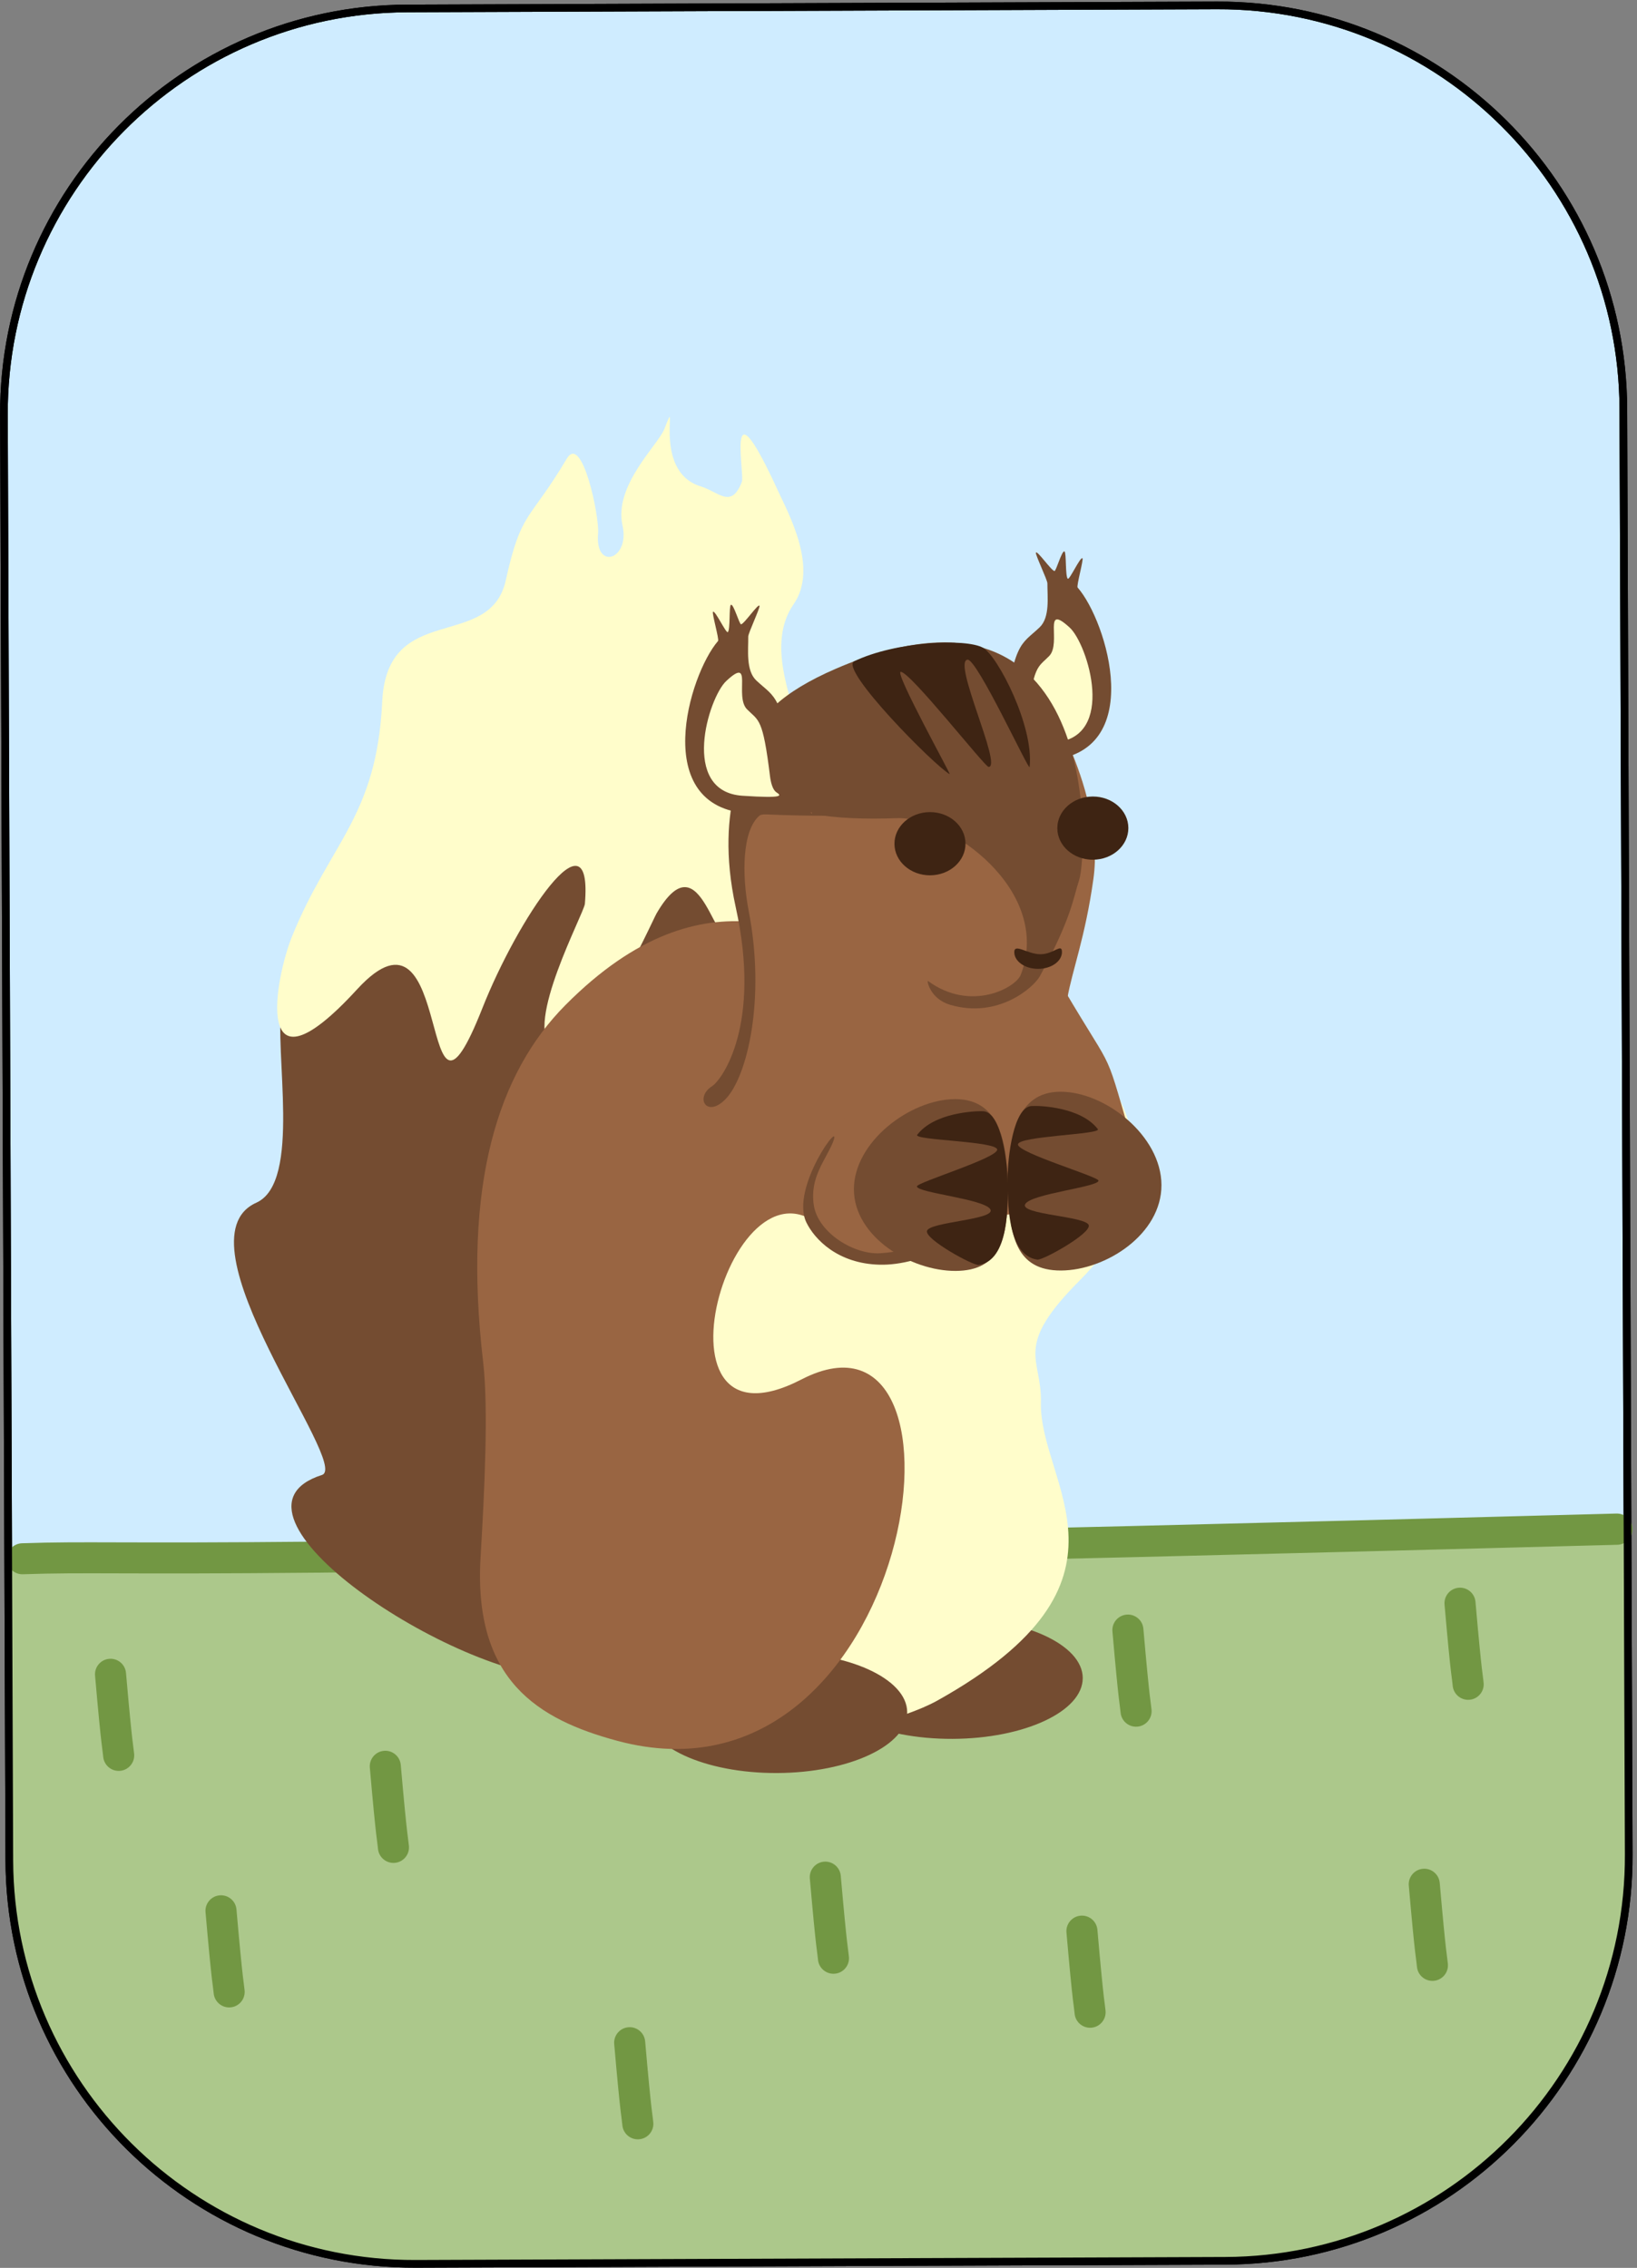 <svg width="843" height="1168" viewBox="0 0 843 1168" fill="none" xmlns="http://www.w3.org/2000/svg">
<rect x="0" y="0" width="843" height="1168" fill="#808080" stroke="none"/>
<path fill-rule="evenodd" clip-rule="evenodd" d="M209.728 4.347L626.698 2.79C741.764 2.361 835.533 95.439 835.963 210.5L838.743 955.097C839.173 1070.16 746.101 1163.93 631.035 1164.36L214.065 1165.91C98.999 1166.34 5.231 1073.28 4.801 958.211L2.021 213.614C1.592 98.553 94.662 4.777 209.728 4.347Z" fill="#CFECFF" stroke="black" stroke-width="3.949" stroke-miterlimit="1.5" stroke-linecap="round" stroke-linejoin="round"/>
<path fill-rule="evenodd" clip-rule="evenodd" d="M838.137 793.934L838.739 955.093C839.169 1070.16 746.098 1163.93 631.029 1164.36L214.062 1165.92C98.993 1166.35 5.224 1073.28 4.795 958.207L4.193 797.048L838.137 793.934Z" fill="#ACC88B"/>
<mask id="mask0_1_330" style="mask-type:luminance" maskUnits="userSpaceOnUse" x="4" y="793" width="835" height="373">
<path d="M838.137 793.934L838.739 955.093C839.169 1070.16 746.098 1163.93 631.029 1164.36L214.062 1165.92C98.993 1166.35 5.224 1073.28 4.795 958.207L4.193 797.048L838.137 793.934Z" fill="white"/>
</mask>
<g mask="url(#mask0_1_330)">
<path fill-rule="evenodd" clip-rule="evenodd" d="M48.952 862.979C48.565 858.59 51.831 854.698 56.23 854.322C60.618 853.935 64.51 857.201 64.887 861.599C68.251 900.237 68.841 900.095 69.093 903.444C69.43 907.853 66.124 911.695 61.715 912.021C57.316 912.358 53.474 909.042 53.137 904.643C52.885 901.304 52.295 901.456 48.952 862.979Z" fill="#729743"/>
<path fill-rule="evenodd" clip-rule="evenodd" d="M572.868 840.218C572.482 835.829 575.747 831.937 580.146 831.561C584.535 831.174 588.427 834.44 588.803 838.838C592.167 877.476 592.757 877.334 593.01 880.683C593.346 885.092 590.04 888.934 585.631 889.26C581.233 889.597 577.39 886.281 577.054 881.882C576.801 878.543 576.212 878.695 572.868 840.218Z" fill="#729743"/>
<path fill-rule="evenodd" clip-rule="evenodd" d="M743.89 826.374C743.503 821.985 746.769 818.093 751.167 817.717C755.556 817.331 759.448 820.596 759.825 824.995C763.189 863.632 763.778 863.49 764.031 866.839C764.367 871.248 761.062 875.09 756.653 875.417C752.254 875.753 748.412 872.438 748.075 868.039C747.823 864.7 747.233 864.852 743.89 826.374Z" fill="#729743"/>
<path fill-rule="evenodd" clip-rule="evenodd" d="M190.451 910.366C190.064 905.978 193.33 902.085 197.728 901.709C202.117 901.323 206.009 904.588 206.385 908.987C209.75 947.624 210.339 947.482 210.592 950.831C210.928 955.24 207.623 959.082 203.214 959.409C198.815 959.745 194.972 956.43 194.636 952.031C194.384 948.692 193.794 948.844 190.451 910.366Z" fill="#729743"/>
<path fill-rule="evenodd" clip-rule="evenodd" d="M303.998 810.78C303.612 806.391 306.877 802.499 311.276 802.123C315.665 801.736 319.557 805.002 319.933 809.4C323.298 848.038 323.887 847.896 324.14 851.245C324.476 855.654 321.17 859.496 316.762 859.823C312.363 860.159 308.52 856.843 308.184 852.445C307.931 849.105 307.342 849.258 303.998 810.78Z" fill="#729743"/>
<path fill-rule="evenodd" clip-rule="evenodd" d="M316.296 1052.73C315.909 1048.34 319.175 1044.45 323.573 1044.07C327.962 1043.68 331.854 1046.95 332.231 1051.35C335.595 1089.99 336.184 1089.84 336.437 1093.19C336.773 1097.6 333.468 1101.44 329.059 1101.77C324.66 1102.11 320.818 1098.79 320.481 1094.39C320.229 1091.05 319.639 1091.21 316.296 1052.73Z" fill="#729743"/>
<path fill-rule="evenodd" clip-rule="evenodd" d="M725.48 971.117C725.094 966.728 728.359 962.836 732.758 962.46C737.146 962.074 741.039 965.339 741.415 969.738C744.779 1008.38 745.369 1008.23 745.621 1011.58C745.958 1015.99 742.652 1019.83 738.243 1020.16C733.844 1020.5 730.002 1017.18 729.666 1012.78C729.413 1009.44 728.824 1009.59 725.48 971.117Z" fill="#729743"/>
<path fill-rule="evenodd" clip-rule="evenodd" d="M105.838 984.793C105.452 980.404 108.717 976.512 113.116 976.136C117.505 975.749 121.397 979.015 121.773 983.413C125.137 1022.05 125.727 1021.91 125.979 1025.26C126.316 1029.67 123.01 1033.51 118.601 1033.84C114.203 1034.17 110.36 1030.86 110.024 1026.46C109.771 1023.12 109.182 1023.27 105.838 984.793Z" fill="#729743"/>
<path fill-rule="evenodd" clip-rule="evenodd" d="M417.037 967.461C416.651 963.072 419.916 959.18 424.315 958.804C428.703 958.417 432.596 961.683 432.972 966.081C436.336 1004.72 436.926 1004.58 437.178 1007.93C437.515 1012.33 434.209 1016.18 429.8 1016.5C425.402 1016.84 421.559 1013.52 421.223 1009.13C420.97 1005.79 420.381 1005.94 417.037 967.461Z" fill="#729743"/>
<path fill-rule="evenodd" clip-rule="evenodd" d="M549.193 995.264C548.807 990.876 552.072 986.984 556.471 986.607C560.859 986.221 564.751 989.486 565.128 993.885C568.492 1032.52 569.082 1032.38 569.334 1035.73C569.671 1040.14 566.365 1043.98 561.956 1044.31C557.557 1044.64 553.715 1041.33 553.379 1036.93C553.126 1033.59 552.537 1033.74 549.193 995.264Z" fill="#729743"/>
</g>
<path fill-rule="evenodd" clip-rule="evenodd" d="M832.404 779.512C836.923 779.401 840.545 782.901 840.694 787.285C840.851 791.79 837.205 795.496 832.882 795.592C75.235 815.911 77.608 808.52 11.841 810.766C7.527 810.984 3.709 807.5 3.561 803.117C3.413 798.733 6.852 794.922 11.371 794.81C77.138 792.564 74.767 799.953 832.404 779.512Z" fill="#729743"/>
<path fill-rule="evenodd" clip-rule="evenodd" d="M145.151 516.921C164.326 407.546 233.4 440.811 311.835 440.518C390.259 440.225 431.801 361.353 432.468 539.952C433.135 718.542 369.995 863.779 291.571 864.072C234.309 864.286 105.465 778.914 165.794 759.63C180.845 754.817 89.158 638.634 131.992 619.416C155.571 608.831 140.901 541.118 145.151 516.921Z" fill="#744C31"/>
<path fill-rule="evenodd" clip-rule="evenodd" d="M196.824 361.388C199.289 309.179 252.328 335.751 260.48 298.79C268.435 262.68 272.528 268.825 291.847 236.262C299.807 222.853 308.739 266.13 307.991 274.723C306.283 294.159 324.501 288.211 320.576 270.675C315.949 250.033 338.951 229.107 342.12 220.955C350.688 198.842 334.681 242.543 360.851 250.495C370.031 253.281 376.595 262.366 382.032 248.156C382.914 245.853 380.173 229.583 381.976 225.006C383.471 221.19 388.118 225.493 400.599 252.697C406.013 264.496 421.618 292.598 408.688 311.177C394.494 331.58 408.491 360.198 408.52 368.128C408.681 411.278 390.468 463.976 378.732 481.03C368.109 496.47 362.048 429.272 338.092 470.462C335.836 474.34 301.13 553.17 284.219 539.523C269.746 527.857 300.781 470.371 301.193 465.479C305.484 414.793 266.473 473.499 248.383 519.287C214.612 604.774 234.849 453.957 183.886 509.538C129.159 569.212 141.903 503.304 150.315 482.463C169.825 434.15 194.035 420.649 196.824 361.388Z" fill="#FFFDCB"/>
<path d="M557.574 864.201C557.51 847.026 527.381 833.216 490.28 833.354C453.178 833.493 423.153 847.528 423.217 864.702C423.281 881.877 453.41 895.687 490.512 895.549C527.613 895.41 557.638 881.375 557.574 864.201Z" fill="#744C31"/>
<path fill-rule="evenodd" clip-rule="evenodd" d="M317.605 704.24C317.178 589.79 382.065 496.623 462.428 496.323C534.106 496.056 634.171 581.09 556.054 659.397C521.422 694.101 536.595 699.147 536.029 722.254C535.002 764.382 592.804 814.319 482.683 875.84C447.946 895.238 329.454 913.789 313.776 887.72C293.33 853.703 317.894 781.659 317.605 704.24Z" fill="#FFFDCB"/>
<path d="M467.171 881.795C467.106 864.62 436.978 850.81 399.876 850.948C362.775 851.087 332.75 865.122 332.814 882.296C332.878 899.471 363.007 913.281 400.108 913.143C437.21 913.004 467.235 898.969 467.171 881.795Z" fill="#744C31"/>
<path fill-rule="evenodd" clip-rule="evenodd" d="M248.806 701.508C238.042 609.448 256.692 552.427 291.102 517.708C364.693 443.482 420.638 485.176 448.927 494.722C488.669 508.127 529.952 478.567 541.865 499.196C575.54 557.499 567.224 533.943 582.235 585.26C594.056 625.661 488.203 625.828 487.992 632.2C487.475 647.689 444.236 657.377 428.89 638.124C379.618 576.299 327.436 754.511 412.718 710.442C509.78 660.295 471.26 937.895 317.866 896.548C276.871 885.504 243.697 865.244 247.477 801.999C249.503 768.13 251.585 725.285 248.806 701.508Z" fill="#996542"/>
<path fill-rule="evenodd" clip-rule="evenodd" d="M377.147 435.331C385.292 338.579 412.969 353.887 482.419 353.628C509.013 353.529 536.987 361.005 536.987 361.005C536.795 356.477 569.286 408.069 563.073 452.625C554.74 512.55 536.01 521.602 562.085 556.73C577.901 578.037 468.728 573.215 399.391 576.977C341.886 580.119 402.382 540.364 381.883 464.084C380.741 459.81 376.763 439.835 377.147 435.331Z" fill="#996542"/>
<path fill-rule="evenodd" clip-rule="evenodd" d="M507.888 391.225C507.152 391.034 507.464 391.194 507.213 392.162C507.213 392.162 507.466 391.806 507.888 391.225ZM507.888 391.225C509.417 391.541 515.363 393.227 539.767 391.525C590.752 388.016 570.189 319.986 554.935 302.582C554.253 301.779 558.106 288.073 557.425 287.528C556.346 286.565 550.791 298.764 549.883 298.058C548.522 297 549.211 284.658 548.191 284.018C546.83 283.217 543.873 294.279 542.995 294.089C541.24 293.741 533.932 283.073 533.457 284.653C533.121 285.75 539.392 298.71 539.37 300.417C539.339 307.279 540.793 317.873 535.41 323.048C525.433 332.59 522.055 329.509 516.261 376.245C515.794 380.049 509.942 388.382 507.888 391.225Z" fill="#744C31"/>
<mask id="mask1_1_330" style="mask-type:luminance" maskUnits="userSpaceOnUse" x="507" y="283" width="66" height="110">
<path d="M507.888 391.225C507.152 391.034 507.464 391.194 507.213 392.162C507.213 392.162 507.466 391.806 507.888 391.225ZM507.888 391.225C509.417 391.541 515.363 393.227 539.767 391.525C590.752 388.016 570.189 319.986 554.935 302.582C554.253 301.779 558.106 288.073 557.425 287.528C556.346 286.565 550.791 298.764 549.883 298.058C548.522 297 549.211 284.658 548.191 284.018C546.83 283.217 543.873 294.279 542.995 294.089C541.24 293.741 533.932 283.073 533.457 284.653C533.121 285.75 539.392 298.71 539.37 300.417C539.339 307.279 540.793 317.873 535.41 323.048C525.433 332.59 522.055 329.509 516.261 376.245C515.794 380.049 509.942 388.382 507.888 391.225Z" fill="white"/>
</mask>
<g mask="url(#mask1_1_330)">
<path fill-rule="evenodd" clip-rule="evenodd" d="M542.935 382.388C575.221 380.006 560.135 331.741 550.869 323.23C536.6 310.088 546.856 331.099 540.285 337.868C534.243 344.07 532.197 342.067 528.695 372.451C528.347 375.447 527.471 379.409 525.437 380.757C523.027 382.379 521.063 383.999 542.935 382.388Z" fill="#FFFDCB"/>
</g>
<path fill-rule="evenodd" clip-rule="evenodd" d="M461.688 421.369C430.451 422.547 399.804 419.514 391.816 405.311C390.595 403.158 389.589 401.005 388.796 398.851C388.742 398.692 423.665 420.026 423.665 420.026C423.665 420.026 393.682 417.928 391.175 420.006C382.18 427.536 381.927 450.398 385.564 469.214C394.291 514.338 384.937 554.491 373.585 566.114C363.886 576.016 357.641 565.219 366.695 559.403C371.89 556.06 392.238 527.801 378.887 467.277C367.115 413.837 386.753 386.588 387.223 383.528C389.347 369.746 402.333 356.508 430.658 344.309C567.957 285.096 560.153 439.884 555.71 453.268C552.694 462.296 552.072 472.306 535.548 502.672C532.307 508.625 513.858 524.783 489.276 517.485C478.779 514.359 477.227 504.746 477.853 505.204C500.008 521.44 523.106 508.677 525.667 502.019C542.355 458.445 488.236 420.386 461.688 421.369Z" fill="#744C31"/>
<path fill-rule="evenodd" clip-rule="evenodd" d="M417.478 418.407C418.212 418.211 417.902 418.374 418.16 419.339C418.16 419.339 417.904 418.986 417.478 418.407ZM435.331 419.823C433.833 420.183 410.018 420.465 385.602 418.946C334.592 415.818 354.647 347.636 369.77 330.118C370.446 329.31 366.491 315.633 367.168 315.083C368.239 314.112 373.886 326.269 374.788 325.557C376.142 324.489 375.36 312.152 376.376 311.504C377.73 310.694 380.77 321.733 381.646 321.537C383.399 321.176 390.628 310.453 391.114 312.03C391.458 313.124 385.284 326.13 385.319 327.837C385.401 334.699 384.026 345.304 389.448 350.438C399.496 359.905 402.851 356.799 408.993 403.491C409.488 407.291 433.284 417.028 435.331 419.823Z" fill="#744C31"/>
<mask id="mask2_1_330" style="mask-type:luminance" maskUnits="userSpaceOnUse" x="352" y="311" width="84" height="110">
<path d="M417.478 418.407C418.212 418.211 417.902 418.374 418.16 419.339C418.16 419.339 417.904 418.986 417.478 418.407ZM435.331 419.823C433.833 420.183 410.018 420.465 385.602 418.946C334.592 415.818 354.647 347.636 369.77 330.118C370.446 329.31 366.491 315.633 367.168 315.083C368.239 314.112 373.886 326.269 374.788 325.557C376.142 324.489 375.36 312.152 376.376 311.504C377.73 310.694 380.77 321.733 381.646 321.537C383.399 321.176 390.628 310.453 391.114 312.03C391.458 313.124 385.284 326.13 385.319 327.837C385.401 334.699 384.026 345.304 389.448 350.438C399.496 359.905 402.851 356.799 408.993 403.491C409.488 407.291 433.284 417.028 435.331 419.823Z" fill="white"/>
</mask>
<g mask="url(#mask2_1_330)">
<path fill-rule="evenodd" clip-rule="evenodd" d="M382.367 409.833C350.065 407.691 364.789 359.315 373.991 350.735C388.162 337.487 378.064 358.574 384.685 365.294C390.772 371.45 392.804 369.432 396.532 399.789C396.903 402.783 397.809 406.738 399.852 408.071C402.274 409.674 404.25 411.28 382.367 409.833Z" fill="#FFFDCB"/>
</g>
<path d="M497.198 434.458C497.164 425.469 488.948 418.212 478.846 418.25C468.745 418.287 460.583 425.605 460.616 434.595C460.65 443.584 468.866 450.841 478.968 450.804C489.07 450.766 497.232 443.448 497.198 434.458Z" fill="#3E2413"/>
<path fill-rule="evenodd" clip-rule="evenodd" d="M439.925 340.553C461.01 330.367 497.319 328.656 506.212 333.601C513.77 337.826 532.558 374.133 530.207 395.032C529.937 397.384 503.095 339.066 498.22 339.735C490.381 340.815 516.304 394.833 509.106 394.985C507.194 395.017 468.675 345.85 463.84 346.018C460.532 346.155 489.868 399.135 489.071 398.713C481.449 394.588 431.838 344.461 439.925 340.553Z" fill="#3E2413"/>
<path fill-rule="evenodd" clip-rule="evenodd" d="M522.323 490.374C522.305 485.604 529.094 491.478 535.878 491.453C542.645 491.427 546.855 485.512 546.873 490.282C546.891 495.065 541.414 498.952 534.63 498.977C527.863 499.003 522.341 495.157 522.323 490.374Z" fill="#3E2413"/>
<path d="M581.066 426.426C581.033 417.437 572.817 410.18 562.715 410.218C552.613 410.255 544.451 417.574 544.485 426.563C544.518 435.552 552.735 442.809 562.836 442.772C572.938 442.734 581.1 435.416 581.066 426.426Z" fill="#3E2413"/>
<path fill-rule="evenodd" clip-rule="evenodd" d="M428.8 588.576C424.925 597.82 416.972 606.487 419.063 620.59C421.19 634.965 440.011 646.364 453.443 645.437C461.829 644.861 479.923 642.104 490.43 635.359C491.317 634.787 474.163 648.002 470.695 648.951C464.091 650.752 458.216 651.462 453.015 651.339C431.426 650.851 419.508 638.265 415.293 629.656C406.566 611.834 434.965 573.838 428.8 588.576Z" fill="#744C31"/>
<path fill-rule="evenodd" clip-rule="evenodd" d="M439.735 612.588C439.644 588.182 468.614 566.155 491.798 566.069C514.967 565.982 518.858 588.576 518.949 612.998C519.04 637.404 515.297 654.458 492.128 654.545C468.944 654.631 439.827 637.009 439.735 612.588Z" fill="#744C31"/>
<path fill-rule="evenodd" clip-rule="evenodd" d="M598.107 610.276C598.013 584.878 569.065 562.175 546.031 562.261C523.013 562.347 519.319 585.89 519.414 611.305C519.508 636.704 523.357 654.424 546.375 654.338C569.409 654.252 598.202 635.692 598.107 610.276Z" fill="#744C31"/>
<path fill-rule="evenodd" clip-rule="evenodd" d="M472.181 611.021C472.173 608.933 513.488 596.509 513.519 592.092C513.55 587.659 470.185 587.291 472.342 584.454C480.926 573.151 501.762 572.075 506.407 572.33C515.579 572.84 518.909 598.38 518.951 609.56C518.993 620.74 519.703 649.21 503.954 651.462C501.112 651.881 476.442 638.373 477.349 633.997C478.35 629.213 513.274 628.25 509.972 622.786C506.765 617.457 472.193 614.303 472.181 611.021Z" fill="#3E2413"/>
<path fill-rule="evenodd" clip-rule="evenodd" d="M565.686 608.056C565.678 605.969 524.272 593.854 524.208 589.437C524.144 585.004 567.505 584.313 565.326 581.492C556.659 570.253 535.815 569.333 531.171 569.622C522.003 570.201 518.864 595.765 518.906 606.945C518.948 618.125 518.45 646.599 534.216 648.734C537.061 649.132 561.63 635.439 560.689 631.071C559.652 626.294 524.722 625.592 527.983 620.103C531.151 614.751 565.698 611.339 565.686 608.056Z" fill="#3E2413"/>
<path fill-rule="evenodd" clip-rule="evenodd" d="M209.728 4.347L626.698 2.79C741.764 2.361 835.533 95.439 835.963 210.5L838.743 955.097C839.173 1070.16 746.101 1163.93 631.035 1164.36L214.065 1165.91C98.999 1166.34 5.231 1073.28 4.801 958.211L2.021 213.614C1.592 98.553 94.662 4.777 209.728 4.347Z" stroke="black" stroke-width="3.949" stroke-miterlimit="1.5" stroke-linecap="round" stroke-linejoin="round"/>
</svg>
